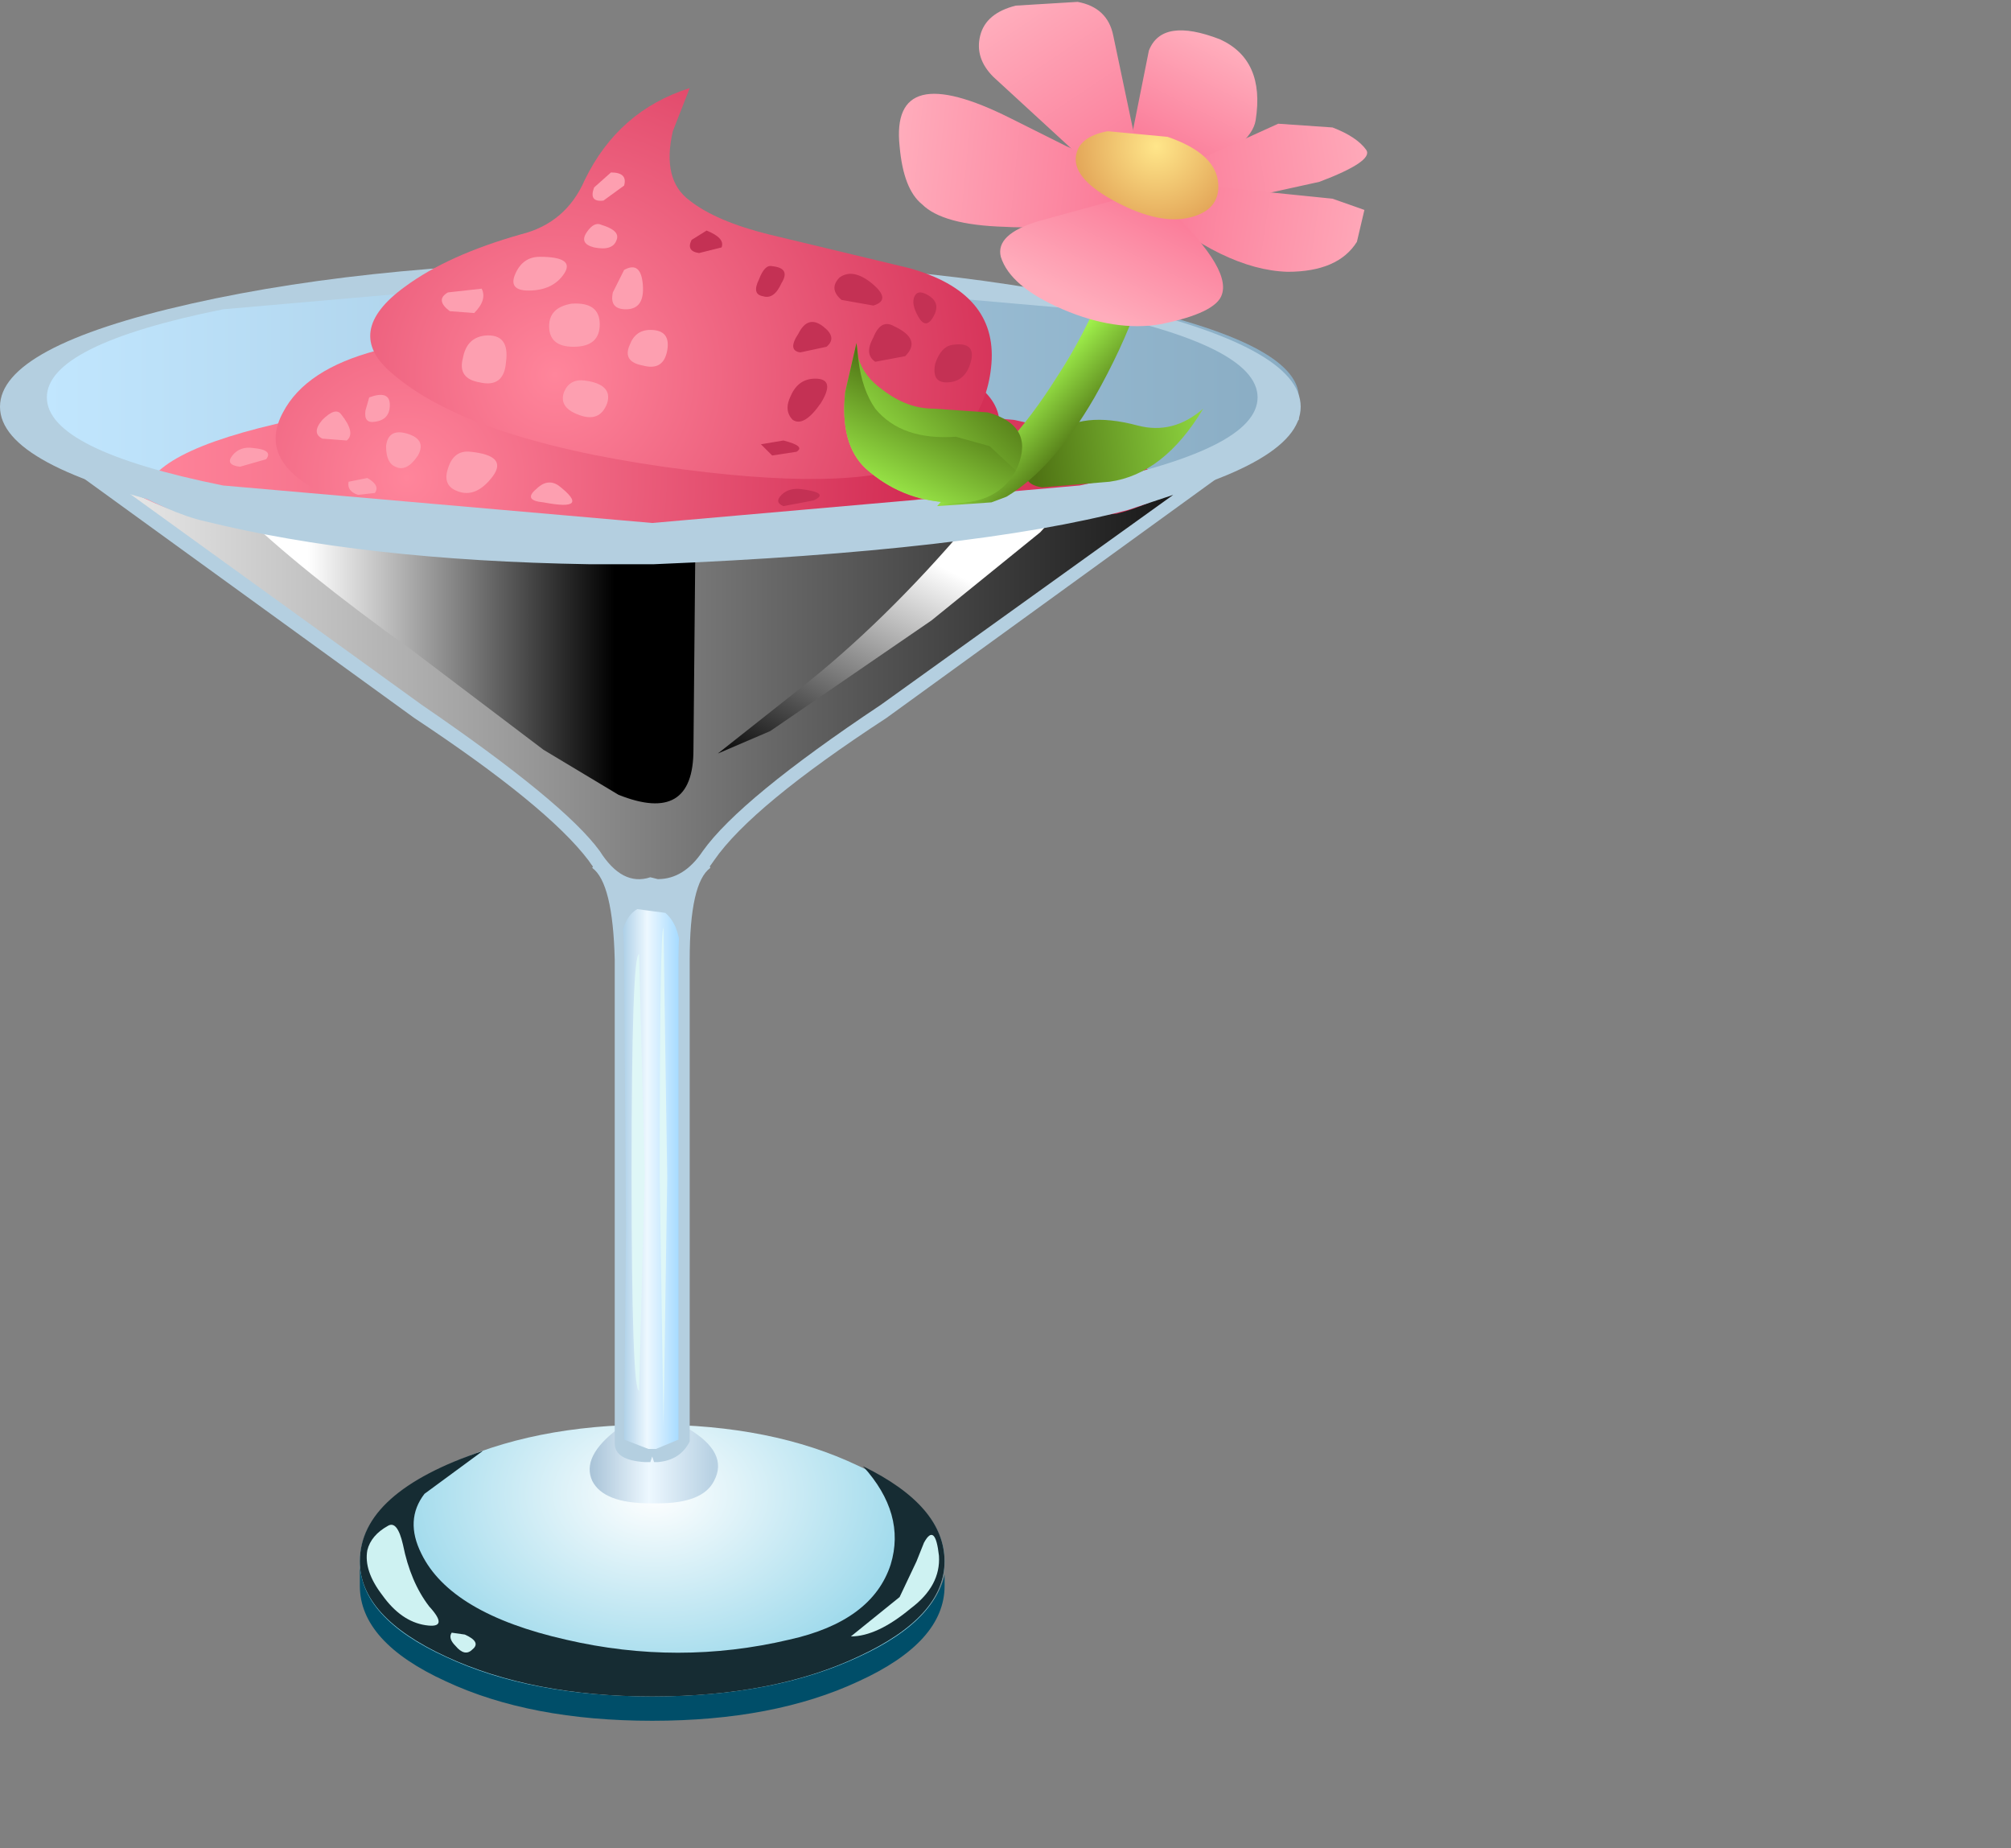 <?xml version="1.0" encoding="UTF-8" standalone="no"?>
<svg xmlns:xlink="http://www.w3.org/1999/xlink" height="49.3px" width="53.65px" xmlns="http://www.w3.org/2000/svg">
  <rect width="100%" height="100%" fill="#808080" stroke="none"/>
  <g transform="matrix(1.0, 0.0, 0.0, 1.0, 0.0, 0.0)">
    <use height="4.1" transform="matrix(1.0, 0.0, 0.0, 1.0, 9.6, 41.8)" width="15.6" xlink:href="#sprite0"/>
    <use height="7.25" transform="matrix(1.0, 0.0, 0.0, 1.0, 9.6, 38.0)" width="15.6" xlink:href="#sprite1"/>
    <use height="6.55" transform="matrix(1.0, 0.0, 0.0, 1.0, 9.6, 38.7)" width="15.6" xlink:href="#sprite2"/>
    <use height="2.0" transform="matrix(1.0, 0.0, 0.0, 1.0, 15.75, 38.1)" width="3.4" xlink:href="#sprite3"/>
    <use height="15.85" transform="matrix(1.0, 0.0, 0.0, 1.0, 15.9, 23.0)" width="3.0" xlink:href="#sprite4"/>
    <use height="16.15" transform="matrix(1.0, 0.0, 0.0, 1.0, 15.8, 22.85)" width="3.15" xlink:href="#shape5"/>
    <use height="2.7" transform="matrix(1.0, 0.0, 0.0, 1.0, 9.8, 40.65)" width="1.9" xlink:href="#sprite5"/>
    <use height="0.6" transform="matrix(1.0, 0.0, 0.0, 1.0, 12.0, 43.5)" width="0.7" xlink:href="#sprite6"/>
    <use height="2.7" transform="matrix(1.0, 0.0, 0.0, 1.0, 22.7, 40.95)" width="2.35" xlink:href="#sprite7"/>
    <use height="7.1" transform="matrix(1.0, 0.0, 0.0, 1.0, 1.05, 7.05)" width="33.6" xlink:href="#sprite8"/>
    <use height="9.3" transform="matrix(1.0, 0.0, 0.0, 1.0, 4.6, 14.35)" width="25.5" xlink:href="#shape10"/>
    <use height="2.45" transform="matrix(1.0, 0.0, 0.0, 1.0, 14.3, 19.0)" width="2.45" xlink:href="#sprite9"/>
    <use height="2.45" transform="matrix(1.0, 0.0, 0.0, 1.0, 14.3, 19.0)" width="2.45" xlink:href="#sprite10"/>
    <use height="0.4" transform="matrix(1.429, 0.0, 0.0, 1.25, 14.657, 19.438)" width="0.35" xlink:href="#shape13"/>
    <use height="1.25" transform="matrix(1.0, 0.0, 0.0, 1.0, 14.65, 20.1)" width="1.95" xlink:href="#sprite11"/>
    <use height="2.8" transform="matrix(1.0, 0.0, 0.0, 1.0, 15.45, 20.1)" width="2.85" xlink:href="#sprite12"/>
    <use height="2.8" transform="matrix(1.0, 0.0, 0.0, 1.0, 15.45, 20.1)" width="2.85" xlink:href="#sprite13"/>
    <use height="1.0" transform="matrix(1.0, 0.0, 0.0, 1.0, 15.8, 20.6)" width="0.65" xlink:href="#shape16"/>
    <use height="1.4" transform="matrix(1.0, 0.0, 0.0, 1.0, 16.0, 21.35)" width="2.1" xlink:href="#sprite14"/>
    <use height="2.2" transform="matrix(1.0, 0.0, 0.0, 1.0, 17.85, 19.4)" width="2.2" xlink:href="#sprite15"/>
    <use height="2.2" transform="matrix(1.0, 0.0, 0.0, 1.0, 17.85, 19.4)" width="2.2" xlink:href="#sprite16"/>
    <use height="0.4" transform="matrix(1.286, 0.0, 0.0, 1.25, 18.172, 19.788)" width="0.35" xlink:href="#shape13"/>
    <use height="1.05" transform="matrix(1.0, 0.0, 0.0, 1.0, 18.3, 20.45)" width="1.6" xlink:href="#sprite17"/>
    <use height="2.75" transform="matrix(1.0, 0.0, 0.0, 1.0, 12.8, 17.0)" width="2.75" xlink:href="#sprite18"/>
    <use height="2.75" transform="matrix(1.0, 0.0, 0.0, 1.0, 12.8, 17.0)" width="2.75" xlink:href="#sprite19"/>
    <use height="1.0" transform="matrix(1.0, 0.0, 0.0, 1.0, 13.1, 17.45)" width="0.65" xlink:href="#shape21"/>
    <use height="1.35" transform="matrix(1.0, 0.0, 0.0, 1.0, 13.25, 18.25)" width="2.1" xlink:href="#sprite20"/>
    <use height="2.75" transform="matrix(1.0, 0.0, 0.0, 1.0, 19.35, 16.5)" width="2.75" xlink:href="#sprite21"/>
    <use height="2.75" transform="matrix(1.0, 0.0, 0.0, 1.0, 19.35, 16.5)" width="2.75" xlink:href="#sprite22"/>
    <use height="1.0" transform="matrix(1.0, 0.0, 0.0, 1.0, 19.65, 17.0)" width="0.65" xlink:href="#shape24"/>
    <use height="1.35" transform="matrix(1.0, 0.0, 0.0, 1.0, 19.9, 17.75)" width="2.05" xlink:href="#sprite23"/>
    <use height="9.3" transform="matrix(1.0, 0.0, 0.0, 1.0, 4.6, 14.35)" width="25.5" xlink:href="#sprite24"/>
    <use height="7.7" transform="matrix(1.0, 0.0, 0.0, 1.0, 3.85, 8.55)" width="27.2" xlink:href="#shape26"/>
    <use height="12.55" transform="matrix(1.0, 0.0, 0.0, 1.0, 0.25, 11.1)" width="33.85" xlink:href="#sprite25"/>
    <use height="7.85" transform="matrix(1.0, 0.0, 0.0, 1.0, 6.35, 13.6)" width="12.2" xlink:href="#sprite26"/>
    <use height="6.5" transform="matrix(1.0, 0.0, 0.0, 1.0, 19.1, 13.65)" width="9.15" xlink:href="#sprite27"/>
    <use height="37.1" transform="matrix(1.0, 0.0, 0.0, 1.0, 0.0, 0.0)" width="36.45" xlink:href="#shape30"/>
    <use height="13.3" transform="matrix(1.0, 0.0, 0.0, 1.0, 17.6, 24.75)" width="0.2" xlink:href="#sprite28"/>
  </g>
  <defs>
    <g id="sprite0" transform="matrix(1.0, 0.0, 0.0, 1.0, 0.0, 0.0)">
      <use height="4.1" transform="matrix(1.0, 0.0, 0.0, 1.0, 0.0, 0.0)" width="15.6" xlink:href="#shape0"/>
    </g>
    <g id="shape0" transform="matrix(1.0, 0.0, 0.0, 1.0, 0.0, 0.0)">
      <path d="M13.05 2.5 Q15.3 1.55 15.6 0.2 L15.6 0.5 Q15.6 2.0 13.3 3.05 11.05 4.1 7.8 4.1 4.55 4.1 2.3 3.05 0.0 2.0 0.0 0.5 L0.0 0.0 Q0.2 1.45 2.45 2.45 4.7 3.45 7.8 3.45 10.8 3.45 13.05 2.5" fill="#004e69" fill-rule="evenodd" stroke="none"/>
    </g>
    <g id="sprite1" transform="matrix(1.0, 0.0, 0.0, 1.0, 0.0, 0.0)">
      <use height="7.25" transform="matrix(1.0, 0.0, 0.0, 1.0, 0.0, 0.0)" width="15.6" xlink:href="#shape1"/>
    </g>
    <g id="shape1" transform="matrix(1.0, 0.0, 0.0, 1.0, 0.0, 0.0)">
      <path d="M15.6 3.65 Q15.6 5.15 13.3 6.2 11.05 7.25 7.8 7.25 4.55 7.25 2.3 6.2 0.0 5.15 0.0 3.65 0.0 2.15 2.3 1.1 4.6 0.0 7.8 0.0 11.0 0.0 13.3 1.1 15.6 2.15 15.6 3.65" fill="url(#gradient0)" fill-rule="evenodd" stroke="none"/>
    </g>
    <radialGradient cx="0" cy="0" gradientTransform="matrix(0.0, 0.008, 0.011, 0.0, 7.85, 1.85)" gradientUnits="userSpaceOnUse" id="gradient0" r="819.2" spreadMethod="pad">
      <stop offset="0.0" stop-color="#ffffff"/>
      <stop offset="0.988" stop-color="#83cfe6"/>
    </radialGradient>
    <g id="sprite2" transform="matrix(1.0, 0.0, 0.0, 1.0, 0.0, 0.0)">
      <use height="8.0" transform="matrix(0.821, 0.0, 0.0, 0.819, 0.0, 0.0)" width="19.0" xlink:href="#shape2"/>
    </g>
    <g id="shape2" transform="matrix(1.0, 0.0, 0.0, 1.0, 0.0, 0.0)">
      <path d="M16.35 0.5 Q19.0 1.8 19.0 3.6 19.0 5.4 16.2 6.7 13.45 8.0 9.5 8.0 5.6 8.0 2.8 6.7 0.0 5.4 0.0 3.6 0.0 1.35 4.0 0.0 L2.1 1.4 Q1.45 2.25 2.0 3.35 2.95 5.3 6.7 6.15 10.35 7.0 13.95 6.15 16.65 5.55 17.25 3.7 17.75 2.05 16.35 0.5" fill="#162c33" fill-rule="evenodd" stroke="none"/>
    </g>
    <g id="sprite3" transform="matrix(1.0, 0.0, 0.0, 1.0, -0.05, 0.0)">
      <use height="2.0" transform="matrix(1.0, 0.0, 0.0, 1.0, 0.05, 0.0)" width="3.4" xlink:href="#shape3"/>
    </g>
    <g id="shape3" transform="matrix(1.0, 0.0, 0.0, 1.0, -0.05, 0.0)">
      <path d="M1.85 2.0 L1.65 2.0 Q0.4 2.0 0.1 1.4 -0.2 0.75 0.8 0.0 L1.75 0.3 2.65 0.0 Q3.75 0.65 3.35 1.4 3.05 2.0 1.85 2.0" fill="url(#gradient1)" fill-rule="evenodd" stroke="none"/>
    </g>
    <linearGradient gradientTransform="matrix(0.002, 0.0, 0.0, -0.002, 1.75, 1.0)" gradientUnits="userSpaceOnUse" id="gradient1" spreadMethod="pad" x1="-819.2" x2="819.2">
      <stop offset="0.0" stop-color="#abc5d9"/>
      <stop offset="0.459" stop-color="#edf8ff"/>
      <stop offset="0.976" stop-color="#b8d1e3"/>
    </linearGradient>
    <g id="sprite4" transform="matrix(1.0, 0.0, 0.0, 1.0, 0.0, 0.0)">
      <use height="15.85" transform="matrix(1.0, 0.0, 0.0, 1.0, 0.0, 0.0)" width="3.0" xlink:href="#shape4"/>
    </g>
    <g id="shape4" transform="matrix(1.0, 0.0, 0.0, 1.0, 0.0, 0.0)">
      <path d="M1.5 0.55 L3.0 0.0 Q2.4 0.45 2.35 2.6 L2.35 15.45 Q2.25 15.8 1.6 15.85 L1.35 15.85 0.65 15.45 0.65 2.6 Q0.6 0.45 0.0 0.0 L1.5 0.55" fill="url(#gradient2)" fill-rule="evenodd" stroke="none"/>
    </g>
    <linearGradient gradientTransform="matrix(0.002, 0.0, 0.0, -0.002, 1.5, 7.9)" gradientUnits="userSpaceOnUse" id="gradient2" spreadMethod="pad" x1="-819.2" x2="819.2">
      <stop offset="0.0" stop-color="#5a9bc9"/>
      <stop offset="0.459" stop-color="#edf8ff"/>
      <stop offset="0.976" stop-color="#61beff"/>
    </linearGradient>
    <g id="shape5" transform="matrix(1.0, 0.0, 0.0, 1.0, -15.8, -22.85)">
      <path d="M18.95 23.15 Q18.4 23.55 18.4 25.6 L18.4 38.45 Q18.15 38.95 17.55 39.0 L17.45 39.0 17.4 38.85 17.35 39.0 17.2 39.0 Q16.4 38.95 16.4 38.5 L16.4 25.6 Q16.35 23.55 15.8 23.15 L15.95 22.85 17.4 23.4 18.85 22.85 18.95 23.15 M17.4 23.75 L16.3 23.35 Q16.65 24.15 16.65 25.55 L16.7 32.7 16.65 38.4 17.3 38.65 17.5 38.65 18.1 38.4 18.1 25.55 Q18.1 24.15 18.45 23.35 L17.4 23.75" fill="#b4cfe0" fill-rule="evenodd" stroke="none"/>
      <path d="M16.4 24.35 L16.2 23.5 17.4 23.6 18.55 23.45 18.35 24.3 Q18.25 24.7 18.3 26.35 L18.15 25.3 Q18.1 24.65 17.75 24.35 L17.0 24.25 Q16.65 24.45 16.55 25.1 L16.55 25.3 16.4 24.35" fill="#b4cfe0" fill-rule="evenodd" stroke="none"/>
    </g>
    <g id="sprite5" transform="matrix(1.0, 0.0, 0.0, 1.0, 0.0, 0.0)">
      <use height="2.7" transform="matrix(1.0, 0.0, 0.0, 1.0, 0.0, 0.0)" width="1.9" xlink:href="#shape6"/>
    </g>
    <g id="shape6" transform="matrix(1.0, 0.0, 0.0, 1.0, 0.0, 0.0)">
      <path d="M0.55 0.05 Q0.8 -0.1 0.95 0.55 1.15 1.55 1.65 2.2 2.2 2.8 1.55 2.7 0.9 2.6 0.4 1.9 -0.1 1.25 0.0 0.7 0.1 0.3 0.55 0.05" fill="#cef2f2" fill-rule="evenodd" stroke="none"/>
    </g>
    <g id="sprite6" transform="matrix(1.0, 0.0, 0.0, 1.0, 0.0, 0.0)">
      <use height="0.6" transform="matrix(1.0, 0.0, 0.0, 1.0, 0.0, 0.0)" width="0.7" xlink:href="#shape7"/>
    </g>
    <g id="shape7" transform="matrix(1.0, 0.0, 0.0, 1.0, 0.0, 0.0)">
      <path d="M0.4 0.1 Q0.85 0.3 0.6 0.5 0.4 0.7 0.15 0.4 -0.05 0.2 0.05 0.05 L0.4 0.1" fill="#cef2f2" fill-rule="evenodd" stroke="none"/>
    </g>
    <g id="sprite7" transform="matrix(1.0, 0.0, 0.0, 1.0, -0.05, 0.1)">
      <use height="2.7" transform="matrix(1.0, 0.0, 0.0, 1.0, 0.05, -0.1)" width="2.35" xlink:href="#shape8"/>
    </g>
    <g id="shape8" transform="matrix(1.0, 0.0, 0.0, 1.0, -0.05, 0.1)">
      <path d="M1.35 1.55 L1.8 0.6 2.0 0.1 Q2.3 -0.45 2.4 0.45 2.45 1.25 1.65 1.85 0.75 2.6 0.05 2.6 L1.35 1.55" fill="#cef2f2" fill-rule="evenodd" stroke="none"/>
    </g>
    <g id="sprite8" transform="matrix(1.0, 0.0, 0.0, 1.0, 0.0, 0.0)">
      <use height="7.1" transform="matrix(1.0, 0.0, 0.0, 1.0, 0.0, 0.0)" width="33.6" xlink:href="#shape9"/>
    </g>
    <g id="shape9" transform="matrix(1.0, 0.0, 0.0, 1.0, 0.0, 0.0)">
      <path d="M33.6 3.55 Q33.6 5.0 28.7 6.05 L16.8 7.1 4.95 6.05 Q0.0 5.0 0.0 3.55 0.0 2.1 4.95 1.05 9.85 0.0 16.8 0.0 23.75 0.0 28.7 1.05 33.6 2.1 33.6 3.55" fill="url(#gradient3)" fill-rule="evenodd" stroke="none"/>
    </g>
    <linearGradient gradientTransform="matrix(0.021, 0.0, 0.0, -0.021, 16.8, 3.55)" gradientUnits="userSpaceOnUse" id="gradient3" spreadMethod="pad" x1="-819.2" x2="819.2">
      <stop offset="0.0" stop-color="#c2e7ff"/>
      <stop offset="1.0" stop-color="#88abc2"/>
    </linearGradient>
    <g id="shape10" transform="matrix(1.0, 0.0, 0.0, 1.0, 0.0, 0.0)">
      <path d="M0.0 0.0 L25.5 0.0 17.2 5.85 16.15 6.7 Q15.0 7.6 14.75 7.95 L14.2 8.8 Q13.85 9.25 13.1 9.3 L11.85 9.0 11.05 8.15 Q9.85 6.95 7.55 5.25 L0.0 0.0" fill="url(#gradient4)" fill-rule="evenodd" stroke="none"/>
    </g>
    <linearGradient gradientTransform="matrix(0.0, -0.007, -0.007, 0.0, 12.75, 5.4)" gradientUnits="userSpaceOnUse" id="gradient4" spreadMethod="pad" x1="-819.2" x2="819.2">
      <stop offset="0.0" stop-color="#ff859b"/>
      <stop offset="1.0" stop-color="#d42f56"/>
    </linearGradient>
    <g id="sprite9" transform="matrix(1.0, 0.0, 0.0, 1.0, 0.0, 0.0)">
      <use height="3.6" transform="matrix(0.69, 0.0, 0.0, 0.681, 0.0, 0.0)" width="3.55" xlink:href="#shape11"/>
    </g>
    <g id="shape11" transform="matrix(1.0, 0.0, 0.0, 1.0, 0.0, 0.0)">
      <path d="M3.55 1.8 Q3.55 2.55 3.05 3.1 2.5 3.6 1.8 3.6 1.05 3.6 0.55 3.1 0.0 2.55 0.0 1.8 0.0 1.05 0.55 0.55 1.05 0.0 1.8 0.0 2.5 0.0 3.05 0.55 3.55 1.05 3.55 1.8" fill="#ffffff" fill-rule="evenodd" stroke="none"/>
    </g>
    <g id="sprite10" transform="matrix(1.0, 0.0, 0.0, 1.0, 0.0, 0.0)">
      <use height="2.65" transform="matrix(0.924, 0.0, 0.0, 0.924, 0.0, 0.0)" width="2.65" xlink:href="#shape12"/>
    </g>
    <g id="shape12" transform="matrix(1.0, 0.0, 0.0, 1.0, 0.0, 0.0)">
      <path d="M2.65 1.35 Q2.65 1.9 2.25 2.25 1.9 2.65 1.35 2.65 0.8 2.65 0.4 2.25 0.0 1.9 0.0 1.35 0.0 0.8 0.4 0.4 0.8 0.0 1.35 0.0 1.9 0.0 2.25 0.4 2.65 0.8 2.65 1.35" fill="url(#gradient5)" fill-rule="evenodd" stroke="none"/>
    </g>
    <radialGradient cx="0" cy="0" gradientTransform="matrix(0.001, 0.002, 0.002, -0.001, 0.7, 0.7)" gradientUnits="userSpaceOnUse" id="gradient5" r="819.2" spreadMethod="pad">
      <stop offset="0.0" stop-color="#edf5ff"/>
      <stop offset="0.082" stop-color="#d9e5f3"/>
      <stop offset="0.722" stop-color="#3e6899"/>
      <stop offset="1.0" stop-color="#003675"/>
    </radialGradient>
    <g id="shape13" transform="matrix(1.0, 0.0, 0.0, 1.0, -25.1, -27.15)">
      <path d="M25.3 27.15 Q25.65 27.1 25.15 27.55 L25.15 27.3 25.3 27.15" fill="#ffffff" fill-rule="evenodd" stroke="none"/>
    </g>
    <g id="sprite11" transform="matrix(1.0, 0.0, 0.0, 1.0, 0.0, 0.0)">
      <use height="1.25" transform="matrix(1.0, 0.0, 0.0, 1.0, 0.0, 0.0)" width="1.95" xlink:href="#shape14"/>
    </g>
    <g id="shape14" transform="matrix(1.0, 0.0, 0.0, 1.0, 0.0, 0.0)">
      <path d="M0.0 0.9 L1.2 1.0 Q1.9 0.75 1.95 0.0 2.1 0.8 1.25 1.15 0.6 1.4 0.0 0.9" fill="#ffffff" fill-rule="evenodd" stroke="none"/>
    </g>
    <g id="sprite12" transform="matrix(1.0, 0.0, 0.0, 1.0, 0.0, 0.0)">
      <use height="3.6" transform="matrix(0.803, 0.0, 0.0, 0.778, 0.0, 0.0)" width="3.55" xlink:href="#shape11"/>
    </g>
    <g id="sprite13" transform="matrix(1.0, 0.0, 0.0, 1.0, 0.0, 0.0)">
      <use height="2.8" transform="matrix(1.0, 0.0, 0.0, 1.0, 0.0, 0.0)" width="2.85" xlink:href="#shape15"/>
    </g>
    <g id="shape15" transform="matrix(1.0, 0.0, 0.0, 1.0, 0.0, 0.0)">
      <path d="M2.85 1.4 Q2.85 1.95 2.45 2.4 2.0 2.8 1.45 2.8 0.85 2.8 0.45 2.4 0.0 1.95 0.0 1.4 0.0 0.8 0.45 0.4 0.85 0.0 1.45 0.0 L2.45 0.4 Q2.85 0.8 2.85 1.4" fill="url(#gradient6)" fill-rule="evenodd" stroke="none"/>
    </g>
    <radialGradient cx="0" cy="0" gradientTransform="matrix(0.001, 0.002, 0.002, -0.001, 0.75, 0.75)" gradientUnits="userSpaceOnUse" id="gradient6" r="819.2" spreadMethod="pad">
      <stop offset="0.0" stop-color="#edf5ff"/>
      <stop offset="0.082" stop-color="#d9e5f3"/>
      <stop offset="0.722" stop-color="#3e6899"/>
      <stop offset="1.0" stop-color="#003675"/>
    </radialGradient>
    <g id="shape16" transform="matrix(1.0, 0.0, 0.0, 1.0, -15.8, -20.6)">
      <path d="M16.25 20.6 Q16.6 20.6 16.35 20.95 L15.95 21.2 15.95 20.85 16.25 20.6" fill="#ffffff" fill-rule="evenodd" stroke="none"/>
      <path d="M15.9 21.35 L15.85 21.6 15.8 21.45 15.9 21.35" fill="#ffffff" fill-rule="evenodd" stroke="none"/>
    </g>
    <g id="sprite14" transform="matrix(1.0, 0.0, 0.0, 1.0, -0.1, 0.0)">
      <use height="1.4" transform="matrix(1.0, 0.0, 0.0, 1.0, 0.1, 0.0)" width="2.1" xlink:href="#shape17"/>
    </g>
    <g id="shape17" transform="matrix(1.0, 0.0, 0.0, 1.0, -0.1, 0.0)">
      <path d="M0.1 1.1 L1.35 1.15 Q2.15 0.85 2.2 0.0 2.35 0.9 1.4 1.3 0.75 1.6 0.1 1.1" fill="#ffffff" fill-rule="evenodd" stroke="none"/>
    </g>
    <g id="sprite15" transform="matrix(1.0, 0.0, 0.0, 1.0, 0.0, 0.0)">
      <use height="3.6" transform="matrix(0.62, 0.0, 0.0, 0.611, 0.0, 0.0)" width="3.55" xlink:href="#shape11"/>
    </g>
    <g id="sprite16" transform="matrix(1.0, 0.0, 0.0, 1.0, 0.0, 0.0)">
      <use height="3.45" transform="matrix(0.638, 0.0, 0.0, 0.638, 0.0, 0.0)" width="3.45" xlink:href="#shape18"/>
    </g>
    <g id="shape18" transform="matrix(1.0, 0.0, 0.0, 1.0, 0.0, 0.0)">
      <path d="M3.45 1.7 Q3.45 2.4 2.95 2.95 2.45 3.45 1.75 3.45 1.05 3.45 0.5 2.95 0.0 2.4 0.0 1.7 0.0 1.0 0.5 0.5 1.05 0.0 1.75 0.0 2.45 0.0 2.95 0.5 3.45 1.05 3.45 1.7" fill="url(#gradient7)" fill-rule="evenodd" stroke="none"/>
    </g>
    <radialGradient cx="0" cy="0" gradientTransform="matrix(0.002, 0.002, 0.002, -0.002, 0.95, 0.95)" gradientUnits="userSpaceOnUse" id="gradient7" r="819.2" spreadMethod="pad">
      <stop offset="0.0" stop-color="#edf5ff"/>
      <stop offset="0.082" stop-color="#d9e5f3"/>
      <stop offset="0.722" stop-color="#3e6899"/>
      <stop offset="1.0" stop-color="#003675"/>
    </radialGradient>
    <g id="sprite17" transform="matrix(1.0, 0.0, 0.0, 1.0, -0.1, 0.0)">
      <use height="1.05" transform="matrix(1.0, 0.0, 0.0, 1.0, 0.1, 0.0)" width="1.6" xlink:href="#shape19"/>
    </g>
    <g id="shape19" transform="matrix(1.0, 0.0, 0.0, 1.0, -0.1, 0.0)">
      <path d="M0.1 0.85 Q0.45 1.05 1.05 0.85 1.65 0.65 1.7 0.0 1.85 0.65 1.1 1.0 L0.1 0.85" fill="#ffffff" fill-rule="evenodd" stroke="none"/>
    </g>
    <g id="sprite18" transform="matrix(1.0, 0.0, 0.0, 1.0, 0.0, 0.0)">
      <use height="3.6" transform="matrix(0.775, 0.0, 0.0, 0.764, 0.0, 0.0)" width="3.55" xlink:href="#shape11"/>
    </g>
    <g id="sprite19" transform="matrix(1.0, 0.0, 0.0, 1.0, 0.0, 0.0)">
      <use height="2.75" transform="matrix(1.0, 0.0, 0.0, 1.0, 0.0, 0.0)" width="2.75" xlink:href="#shape20"/>
    </g>
    <g id="shape20" transform="matrix(1.0, 0.0, 0.0, 1.0, 0.0, 0.0)">
      <path d="M2.75 1.35 Q2.75 1.9 2.35 2.35 1.9 2.75 1.35 2.75 0.8 2.75 0.4 2.35 0.0 1.9 0.0 1.35 0.0 0.8 0.4 0.4 0.8 0.0 1.35 0.0 L2.35 0.4 Q2.75 0.8 2.75 1.35" fill="url(#gradient8)" fill-rule="evenodd" stroke="none"/>
    </g>
    <radialGradient cx="0" cy="0" gradientTransform="matrix(0.001, 0.002, 0.002, -0.001, 0.7, 0.75)" gradientUnits="userSpaceOnUse" id="gradient8" r="819.2" spreadMethod="pad">
      <stop offset="0.0" stop-color="#edf5ff"/>
      <stop offset="0.082" stop-color="#d9e5f3"/>
      <stop offset="0.722" stop-color="#3e6899"/>
      <stop offset="1.0" stop-color="#003675"/>
    </radialGradient>
    <g id="shape21" transform="matrix(1.0, 0.0, 0.0, 1.0, -13.1, -17.45)">
      <path d="M13.55 17.45 Q13.9 17.45 13.65 17.8 13.4 18.2 13.25 18.05 L13.25 17.75 13.55 17.45" fill="#ffffff" fill-rule="evenodd" stroke="none"/>
      <path d="M13.2 18.25 L13.15 18.45 13.1 18.35 13.2 18.25" fill="#ffffff" fill-rule="evenodd" stroke="none"/>
    </g>
    <g id="sprite20" transform="matrix(1.0, 0.0, 0.0, 1.0, -0.05, 0.0)">
      <use height="1.35" transform="matrix(1.0, 0.0, 0.0, 1.0, 0.05, 0.0)" width="2.1" xlink:href="#shape22"/>
    </g>
    <g id="shape22" transform="matrix(1.0, 0.0, 0.0, 1.0, -0.05, 0.0)">
      <path d="M1.4 1.25 Q0.65 1.55 0.05 1.0 L1.35 1.1 Q2.1 0.8 2.15 0.0 2.3 0.85 1.4 1.25" fill="#ffffff" fill-rule="evenodd" stroke="none"/>
    </g>
    <g id="sprite21" transform="matrix(1.0, 0.0, 0.0, 1.0, 0.0, 0.0)">
      <use height="3.6" transform="matrix(0.775, 0.0, 0.0, 0.764, 0.0, 0.0)" width="3.55" xlink:href="#shape11"/>
    </g>
    <g id="sprite22" transform="matrix(1.0, 0.0, 0.0, 1.0, 0.0, 0.0)">
      <use height="3.35" transform="matrix(0.821, 0.0, 0.0, 0.821, 0.0, 0.0)" width="3.35" xlink:href="#shape23"/>
    </g>
    <g id="shape23" transform="matrix(1.0, 0.0, 0.0, 1.0, 0.0, 0.0)">
      <path d="M3.35 1.65 Q3.35 2.35 2.85 2.85 2.4 3.35 1.7 3.35 1.0 3.35 0.5 2.85 0.0 2.35 0.0 1.65 0.0 0.95 0.5 0.5 1.0 0.0 1.7 0.0 2.4 0.0 2.85 0.5 3.35 1.0 3.35 1.65" fill="url(#gradient9)" fill-rule="evenodd" stroke="none"/>
    </g>
    <radialGradient cx="0" cy="0" gradientTransform="matrix(0.002, 0.002, 0.002, -0.002, 0.9, 0.9)" gradientUnits="userSpaceOnUse" id="gradient9" r="819.2" spreadMethod="pad">
      <stop offset="0.0" stop-color="#edf5ff"/>
      <stop offset="0.082" stop-color="#d9e5f3"/>
      <stop offset="0.722" stop-color="#3e6899"/>
      <stop offset="1.0" stop-color="#003675"/>
    </radialGradient>
    <g id="shape24" transform="matrix(1.0, 0.0, 0.0, 1.0, -19.65, -17.0)">
      <path d="M20.1 17.0 Q20.45 17.0 20.2 17.35 L19.8 17.6 19.8 17.25 20.1 17.0" fill="#ffffff" fill-rule="evenodd" stroke="none"/>
      <path d="M19.75 17.75 L19.7 18.0 19.65 17.85 19.75 17.75" fill="#ffffff" fill-rule="evenodd" stroke="none"/>
    </g>
    <g id="sprite23" transform="matrix(1.0, 0.0, 0.0, 1.0, -0.1, 0.0)">
      <use height="1.35" transform="matrix(1.0, 0.0, 0.0, 1.0, 0.1, 0.0)" width="2.05" xlink:href="#shape25"/>
    </g>
    <g id="shape25" transform="matrix(1.0, 0.0, 0.0, 1.0, -0.1, 0.0)">
      <path d="M0.1 1.05 L1.3 1.1 Q2.05 0.85 2.15 0.0 2.3 0.85 1.35 1.25 0.7 1.55 0.1 1.05" fill="#ffffff" fill-rule="evenodd" stroke="none"/>
    </g>
    <g id="sprite24" transform="matrix(1.0, 0.0, 0.0, 1.0, 0.0, 0.0)">
      <use height="9.3" transform="matrix(1.0, 0.0, 0.0, 1.0, 0.0, 0.0)" width="25.5" xlink:href="#shape10"/>
    </g>
    <g id="shape26" transform="matrix(1.0, 0.0, 0.0, 1.0, -3.85, -8.55)">
      <path d="M31.05 13.3 Q31.05 14.55 27.05 15.4 L17.45 16.25 7.85 15.4 Q3.85 14.55 3.85 13.3 3.85 12.05 7.85 11.2 L17.45 10.35 27.05 11.2 Q31.05 12.05 31.05 13.3" fill="url(#gradient10)" fill-rule="evenodd" stroke="none"/>
      <path d="M10.05 9.35 Q13.35 8.4 17.8 8.6 L24.3 9.5 Q26.85 10.2 26.65 11.5 26.45 12.85 23.1 13.75 L14.8 14.3 Q10.1 14.0 8.4 13.05 6.9 12.2 7.55 11.0 8.15 9.85 10.05 9.35" fill="url(#gradient11)" fill-rule="evenodd" stroke="none"/>
    </g>
    <linearGradient gradientTransform="matrix(0.016, 0.0, 0.0, -0.016, 16.6, 13.3)" gradientUnits="userSpaceOnUse" id="gradient10" spreadMethod="pad" x1="-819.2" x2="819.2">
      <stop offset="0.0" stop-color="#ff859b"/>
      <stop offset="1.0" stop-color="#d42f56"/>
    </linearGradient>
    <radialGradient cx="0" cy="0" gradientTransform="matrix(0.016, 6.0E-4, 6.0E-4, -0.016, 10.85, 12.75)" gradientUnits="userSpaceOnUse" id="gradient11" r="819.2" spreadMethod="pad">
      <stop offset="0.0" stop-color="#ff859b"/>
      <stop offset="1.0" stop-color="#d42f56"/>
    </radialGradient>
    <g id="sprite25" transform="matrix(1.0, 0.0, 0.0, 1.0, 0.0, 0.0)">
      <use height="12.55" transform="matrix(1.0, 0.0, 0.0, 1.0, 0.0, 0.0)" width="33.85" xlink:href="#shape27"/>
    </g>
    <g id="shape27" transform="matrix(1.0, 0.0, 0.0, 1.0, 0.0, 0.0)">
      <path d="M33.85 0.3 L23.35 7.85 Q19.55 10.35 18.65 11.75 17.95 12.7 17.1 12.5 L16.5 12.45 Q16.0 12.3 15.6 11.75 14.55 10.25 10.9 7.85 8.1 6.0 0.0 0.0 L1.75 1.15 Q3.75 2.4 4.7 2.6 L17.1 3.9 29.55 2.6 Q31.0 2.25 33.85 0.3" fill="url(#gradient12)" fill-rule="evenodd" stroke="none"/>
    </g>
    <linearGradient gradientTransform="matrix(0.021, 0.0, 0.0, -0.021, 17.1, 6.25)" gradientUnits="userSpaceOnUse" id="gradient12" spreadMethod="pad" x1="-819.2" x2="819.2">
      <stop offset="0.0" stop-color="#ffffff"/>
      <stop offset="1.0" stop-color="#000000"/>
    </linearGradient>
    <g id="sprite26" transform="matrix(1.0, 0.0, 0.0, 1.0, 0.0, 0.0)">
      <use height="7.85" transform="matrix(1.0, 0.0, 0.0, 1.0, 0.0, 0.0)" width="12.2" xlink:href="#shape28"/>
    </g>
    <g id="shape28" transform="matrix(1.0, 0.0, 0.0, 1.0, 0.0, 0.0)">
      <path d="M0.0 0.0 L12.2 1.05 12.15 6.4 Q12.15 8.4 10.15 7.6 L8.15 6.4 4.65 3.75 Q1.65 1.6 0.0 0.0" fill="url(#gradient13)" fill-rule="evenodd" stroke="none"/>
    </g>
    <linearGradient gradientTransform="matrix(0.005, 0.0, 0.0, -0.005, 5.95, 3.9)" gradientUnits="userSpaceOnUse" id="gradient13" spreadMethod="pad" x1="-819.2" x2="819.2">
      <stop offset="0.0" stop-color="#ffffff"/>
      <stop offset="1.0" stop-color="#000000"/>
    </linearGradient>
    <g id="sprite27" transform="matrix(1.0, 0.0, 0.0, 1.0, 0.0, 0.0)">
      <use height="6.5" transform="matrix(1.0, 0.0, 0.0, 1.0, 0.0, 0.0)" width="9.15" xlink:href="#shape29"/>
    </g>
    <g id="shape29" transform="matrix(1.0, 0.0, 0.0, 1.0, 0.0, 0.0)">
      <path d="M6.75 0.3 L9.15 0.0 8.65 0.55 5.75 2.9 1.45 5.85 0.05 6.45 2.2 4.75 Q4.5 2.95 6.75 0.3" fill="url(#gradient14)" fill-rule="evenodd" stroke="none"/>
    </g>
    <linearGradient gradientTransform="matrix(-0.002, 0.004, 0.004, 0.002, 3.8, 4.45)" gradientUnits="userSpaceOnUse" id="gradient14" spreadMethod="pad" x1="-819.2" x2="819.2">
      <stop offset="0.0" stop-color="#ffffff"/>
      <stop offset="1.0" stop-color="#000000"/>
    </linearGradient>
    <g id="shape30" transform="matrix(1.0, 0.0, 0.0, 1.0, 0.0, 0.0)">
      <path d="M23.65 19.15 Q20.05 21.5 19.05 22.95 18.45 23.85 17.55 23.85 L17.35 23.8 17.2 23.85 Q16.3 23.85 15.7 22.95 14.6 21.5 11.05 19.15 L0.15 11.25 0.1 11.2 0.1 10.9 0.25 10.9 1.0 11.25 Q4.4 13.25 5.5 13.5 10.25 14.6 15.7 14.6 L17.45 14.65 Q25.9 14.3 30.0 13.2 31.7 12.75 34.1 11.1 L34.45 10.9 34.65 10.9 34.65 11.2 34.55 11.25 23.65 19.15 M31.3 13.2 L30.1 13.6 Q25.95 14.7 17.45 15.05 L15.7 15.05 Q9.7 14.95 5.45 13.9 4.55 13.7 2.95 12.8 L11.25 18.8 Q15.05 21.4 16.0 22.7 16.6 23.65 17.35 23.4 L17.55 23.45 Q18.25 23.45 18.75 22.7 19.75 21.3 23.5 18.8 L31.3 13.2" fill="#b4cfe0" fill-rule="evenodd" stroke="none"/>
      <path d="M33.55 10.6 Q33.55 9.2 28.8 8.25 L17.4 7.25 5.95 8.25 Q1.25 9.2 1.25 10.6 1.25 12.0 5.95 12.95 L17.4 13.95 28.8 12.95 Q33.55 12.0 33.55 10.6 M29.65 8.1 Q34.7 9.25 34.7 10.85 34.7 12.45 29.65 13.6 24.55 14.75 17.35 14.75 10.2 14.75 5.1 13.6 0.0 12.45 0.0 10.85 0.0 9.25 5.1 8.1 10.2 6.95 17.35 6.95 24.55 6.95 29.65 8.1" fill="#b4cfe0" fill-rule="evenodd" stroke="none"/>
      <path d="M26.45 9.7 Q26.3 11.55 24.5 12.35 22.65 13.15 17.7 12.45 12.45 11.7 10.45 9.95 9.15 8.85 10.8 7.65 11.95 6.8 13.9 6.25 15.1 5.95 15.6 4.8 16.5 2.95 18.4 2.35 L17.95 3.5 Q17.65 4.8 18.4 5.35 19.1 5.9 20.5 6.25 L24.25 7.15 Q26.6 7.8 26.45 9.7" fill="url(#gradient15)" fill-rule="evenodd" stroke="none"/>
      <path d="M14.4 6.85 Q15.35 6.85 15.05 7.3 14.75 7.75 14.1 7.75 13.55 7.75 13.75 7.3 13.95 6.85 14.4 6.85" fill="#fd9fb0" fill-rule="evenodd" stroke="none"/>
      <path d="M15.25 8.1 Q16.0 8.05 16.0 8.65 16.0 9.25 15.3 9.25 14.65 9.25 14.65 8.7 14.65 8.2 15.25 8.1" fill="#fd9fb0" fill-rule="evenodd" stroke="none"/>
      <path d="M12.95 8.95 Q13.6 8.9 13.5 9.65 13.45 10.35 12.8 10.2 12.2 10.1 12.35 9.55 12.45 9.0 12.95 8.95" fill="#fd9fb0" fill-rule="evenodd" stroke="none"/>
      <path d="M11.95 7.8 L12.85 7.7 Q13.0 8.0 12.65 8.35 L12.0 8.3 Q11.6 8.0 11.95 7.8" fill="#fd9fb0" fill-rule="evenodd" stroke="none"/>
      <path d="M15.6 10.15 Q16.35 10.25 16.2 10.75 16.0 11.3 15.4 11.05 14.9 10.85 15.05 10.45 15.2 10.1 15.6 10.15" fill="#fd9fb0" fill-rule="evenodd" stroke="none"/>
      <path d="M17.35 8.8 Q17.9 8.8 17.8 9.35 17.7 9.9 17.15 9.75 16.6 9.65 16.8 9.2 16.95 8.8 17.35 8.8" fill="#fd9fb0" fill-rule="evenodd" stroke="none"/>
      <path d="M16.65 7.2 Q17.1 6.95 17.15 7.6 17.2 8.25 16.7 8.25 16.25 8.25 16.35 7.8 L16.65 7.2" fill="#fd9fb0" fill-rule="evenodd" stroke="none"/>
      <path d="M16.3 4.6 Q16.75 4.6 16.65 4.95 L16.1 5.35 Q15.7 5.4 15.85 5.0 L16.3 4.6" fill="#fd9fb0" fill-rule="evenodd" stroke="none"/>
      <path d="M16.05 6.0 Q16.55 6.15 16.45 6.4 16.35 6.7 15.85 6.6 15.45 6.5 15.65 6.2 15.85 5.9 16.05 6.0" fill="#fd9fb0" fill-rule="evenodd" stroke="none"/>
      <path d="M10.8 11.55 Q11.4 11.7 11.15 12.15 10.85 12.6 10.55 12.45 10.3 12.35 10.3 11.9 10.35 11.45 10.8 11.55" fill="#fd9fb0" fill-rule="evenodd" stroke="none"/>
      <path d="M12.55 12.05 Q13.55 12.15 13.15 12.7 12.7 13.3 12.2 13.1 11.8 12.95 11.95 12.5 12.1 12.0 12.55 12.05" fill="#fd9fb0" fill-rule="evenodd" stroke="none"/>
      <path d="M9.1 11.05 Q9.5 11.55 9.25 11.75 L8.6 11.7 Q8.3 11.55 8.6 11.2 8.95 10.85 9.1 11.05" fill="#fd9fb0" fill-rule="evenodd" stroke="none"/>
      <path d="M9.8 12.75 Q10.15 12.95 10.0 13.15 L9.55 13.2 Q9.25 13.1 9.3 12.85 L9.8 12.75" fill="#fd9fb0" fill-rule="evenodd" stroke="none"/>
      <path d="M14.9 12.95 Q15.8 13.65 14.5 13.4 13.95 13.35 14.3 13.05 14.6 12.75 14.9 12.95" fill="#fd9fb0" fill-rule="evenodd" stroke="none"/>
      <path d="M9.85 10.6 Q10.4 10.4 10.4 10.8 10.4 11.2 10.0 11.25 9.7 11.3 9.75 10.95 L9.85 10.6" fill="#fd9fb0" fill-rule="evenodd" stroke="none"/>
      <path d="M6.75 11.95 Q7.3 12.0 7.1 12.25 L6.4 12.45 Q6.0 12.4 6.2 12.15 6.4 11.9 6.75 11.95" fill="#fd9fb0" fill-rule="evenodd" stroke="none"/>
      <path d="M23.25 7.55 Q23.8 8.0 23.3 8.15 L22.45 8.0 Q22.1 7.7 22.4 7.4 22.75 7.15 23.25 7.55" fill="#c43154" fill-rule="evenodd" stroke="none"/>
      <path d="M24.8 7.9 Q25.1 8.1 24.9 8.45 24.7 8.8 24.5 8.45 24.3 8.1 24.4 7.9 24.5 7.7 24.8 7.9" fill="#c43154" fill-rule="evenodd" stroke="none"/>
      <path d="M23.85 8.7 Q24.6 9.05 24.15 9.5 L23.35 9.65 Q23.05 9.45 23.3 9.0 23.5 8.5 23.85 8.7" fill="#c43154" fill-rule="evenodd" stroke="none"/>
      <path d="M25.4 9.2 Q26.05 9.1 25.9 9.65 25.75 10.2 25.25 10.2 24.85 10.2 24.95 9.7 25.1 9.25 25.4 9.2" fill="#c43154" fill-rule="evenodd" stroke="none"/>
      <path d="M21.95 8.7 Q22.35 9.0 22.05 9.25 L21.35 9.4 Q21.0 9.35 21.3 8.9 21.55 8.4 21.95 8.7" fill="#c43154" fill-rule="evenodd" stroke="none"/>
      <path d="M21.75 10.1 Q22.3 10.1 21.9 10.75 21.45 11.4 21.15 11.2 20.9 10.95 21.1 10.55 21.3 10.1 21.75 10.1" fill="#c43154" fill-rule="evenodd" stroke="none"/>
      <path d="M20.9 11.75 Q21.5 11.9 21.25 12.05 L20.6 12.15 20.3 11.85 20.9 11.75" fill="#c43154" fill-rule="evenodd" stroke="none"/>
      <path d="M21.4 13.05 Q22.15 13.15 21.7 13.35 L20.9 13.5 Q20.65 13.4 20.85 13.2 21.05 13.0 21.4 13.05" fill="#c43154" fill-rule="evenodd" stroke="none"/>
      <path d="M20.6 7.1 Q21.1 7.15 20.85 7.55 20.65 8.0 20.35 7.9 20.05 7.85 20.25 7.45 20.4 7.05 20.6 7.1" fill="#c43154" fill-rule="evenodd" stroke="none"/>
      <path d="M18.85 6.15 Q19.35 6.35 19.25 6.6 L18.65 6.75 Q18.3 6.7 18.45 6.4 L18.85 6.15" fill="#c43154" fill-rule="evenodd" stroke="none"/>
      <path d="M28.1 11.6 Q28.85 10.95 30.35 11.35 31.3 11.6 32.1 10.9 31.05 12.65 29.6 12.85 L27.8 13.0 Q27.1 12.9 27.5 12.15 28.15 11.05 28.1 11.6" fill="url(#gradient16)" fill-rule="evenodd" stroke="none"/>
      <path d="M30.45 4.55 Q31.15 4.5 30.95 5.7 30.65 8.05 29.2 10.6 28.1 12.5 26.85 13.25 L26.45 13.4 25.0 13.5 25.4 13.05 Q26.85 12.2 28.2 10.05 29.65 7.85 30.45 4.55" fill="url(#gradient17)" fill-rule="evenodd" stroke="none"/>
      <path d="M30.05 4.35 L30.65 1.35 Q31.0 0.45 32.55 1.05 33.75 1.6 33.5 3.2 33.4 3.9 31.7 4.7 29.95 5.5 30.05 4.35" fill="url(#gradient18)" fill-rule="evenodd" stroke="none"/>
      <path d="M29.6 4.9 L26.5 2.05 Q26.0 1.55 26.15 0.95 26.3 0.35 27.1 0.15 L28.75 0.05 Q29.55 0.2 29.7 0.95 L30.5 4.75 30.35 5.15 29.6 4.9" fill="url(#gradient19)" fill-rule="evenodd" stroke="none"/>
      <path d="M29.7 4.45 Q30.9 4.85 29.7 5.5 28.5 6.15 26.8 6.05 25.15 6.0 24.6 5.45 24.1 5.05 24.0 3.9 23.75 1.55 26.95 3.15 L28.45 3.9 29.7 4.45" fill="url(#gradient20)" fill-rule="evenodd" stroke="none"/>
      <path d="M30.8 4.8 L32.45 4.05 34.1 3.3 35.55 3.4 Q36.2 3.65 36.45 4.0 36.65 4.3 35.2 4.85 L32.7 5.4 30.7 5.25 Q29.85 5.1 30.8 4.8" fill="url(#gradient21)" fill-rule="evenodd" stroke="none"/>
      <path d="M30.55 5.4 Q30.35 5.25 30.85 5.1 L32.1 4.95 35.55 5.3 36.4 5.6 36.2 6.45 Q35.7 7.25 34.35 7.25 32.65 7.2 30.55 5.4" fill="url(#gradient22)" fill-rule="evenodd" stroke="none"/>
      <path d="M30.95 5.35 Q32.85 7.1 32.6 7.85 32.45 8.35 30.95 8.65 29.75 8.85 28.35 8.25 26.95 7.65 26.7 6.85 26.55 6.25 27.7 5.9 L29.7 5.35 Q30.45 5.0 30.5 5.0 L30.95 5.35" fill="url(#gradient23)" fill-rule="evenodd" stroke="none"/>
      <path d="M31.15 3.65 Q32.45 4.1 32.5 4.9 32.55 5.6 31.75 5.8 30.95 6.0 29.8 5.4 28.65 4.8 28.7 4.2 28.75 3.65 29.55 3.5 L31.15 3.65" fill="url(#gradient24)" fill-rule="evenodd" stroke="none"/>
      <path d="M22.55 10.45 L22.85 9.15 22.9 9.55 Q23.05 10.05 23.55 10.4 24.2 10.9 24.9 10.9 L26.35 11.0 Q27.6 11.35 27.15 12.45 26.65 13.5 25.3 13.4 24.05 13.35 23.1 12.5 22.4 11.85 22.55 10.45" fill="url(#gradient25)" fill-rule="evenodd" stroke="none"/>
      <path d="M22.55 10.45 L22.85 9.15 22.9 9.6 Q23.0 10.4 23.35 10.9 24.05 11.75 25.5 11.65 L26.4 11.9 27.1 12.55 Q26.55 13.5 25.25 13.4 24.0 13.3 23.1 12.5 22.4 11.85 22.55 10.45" fill="url(#gradient26)" fill-rule="evenodd" stroke="none"/>
      <path d="M17.2 31.3 L17.05 37.1 Q16.85 37.1 16.85 31.3 16.85 25.45 17.05 25.45 L17.2 31.3" fill="#dff7f7" fill-rule="evenodd" stroke="none"/>
    </g>
    <radialGradient cx="0" cy="0" gradientTransform="matrix(0.015, -0.003, -0.003, -0.015, 14.8, 10.0)" gradientUnits="userSpaceOnUse" id="gradient15" r="819.2" spreadMethod="pad">
      <stop offset="0.0" stop-color="#ff859b"/>
      <stop offset="1.0" stop-color="#d42f56"/>
    </radialGradient>
    <linearGradient gradientTransform="matrix(-0.004, 5.0E-4, 5.0E-4, 0.004, 30.85, 11.8)" gradientUnits="userSpaceOnUse" id="gradient16" spreadMethod="pad" x1="-819.2" x2="819.2">
      <stop offset="0.0" stop-color="#a9ff52"/>
      <stop offset="1.0" stop-color="#4f7314"/>
    </linearGradient>
    <linearGradient gradientTransform="matrix(0.001, 9.0E-4, 9.0E-4, -0.001, 29.05, 9.9)" gradientUnits="userSpaceOnUse" id="gradient17" spreadMethod="pad" x1="-819.2" x2="819.2">
      <stop offset="0.0" stop-color="#a9ff52"/>
      <stop offset="1.0" stop-color="#4f7314"/>
    </linearGradient>
    <linearGradient gradientTransform="matrix(-0.001, 0.002, 0.002, 0.001, 31.8, 2.85)" gradientUnits="userSpaceOnUse" id="gradient18" spreadMethod="pad" x1="-819.2" x2="819.2">
      <stop offset="0.0" stop-color="#ffadbc"/>
      <stop offset="1.0" stop-color="#fa7695"/>
    </linearGradient>
    <linearGradient gradientTransform="matrix(0.002, 0.003, 0.003, -0.002, 28.65, 2.6)" gradientUnits="userSpaceOnUse" id="gradient19" spreadMethod="pad" x1="-819.2" x2="819.2">
      <stop offset="0.0" stop-color="#ffadbc"/>
      <stop offset="1.0" stop-color="#fa7695"/>
    </linearGradient>
    <linearGradient gradientTransform="matrix(0.004, 4.0E-4, 4.0E-4, -0.004, 27.1, 4.4)" gradientUnits="userSpaceOnUse" id="gradient20" spreadMethod="pad" x1="-819.2" x2="819.2">
      <stop offset="0.0" stop-color="#ffadbc"/>
      <stop offset="1.0" stop-color="#fa7695"/>
    </linearGradient>
    <linearGradient gradientTransform="matrix(-0.004, 6.0E-4, 6.0E-4, 0.004, 33.65, 4.35)" gradientUnits="userSpaceOnUse" id="gradient21" spreadMethod="pad" x1="-819.2" x2="819.2">
      <stop offset="0.0" stop-color="#ffadbc"/>
      <stop offset="1.0" stop-color="#fa7695"/>
    </linearGradient>
    <linearGradient gradientTransform="matrix(-0.004, -6.0E-4, -6.0E-4, 0.004, 33.75, 6.1)" gradientUnits="userSpaceOnUse" id="gradient22" spreadMethod="pad" x1="-819.2" x2="819.2">
      <stop offset="0.0" stop-color="#ffadbc"/>
      <stop offset="1.0" stop-color="#fa7695"/>
    </linearGradient>
    <linearGradient gradientTransform="matrix(0.001, -0.002, -0.002, -0.001, 29.95, 6.65)" gradientUnits="userSpaceOnUse" id="gradient23" spreadMethod="pad" x1="-819.2" x2="819.2">
      <stop offset="0.0" stop-color="#ffadbc"/>
      <stop offset="1.0" stop-color="#fa7695"/>
    </linearGradient>
    <radialGradient cx="0" cy="0" gradientTransform="matrix(-0.001, 0.003, 0.003, 0.001, 30.85, 3.9)" gradientUnits="userSpaceOnUse" id="gradient24" r="819.2" spreadMethod="pad">
      <stop offset="0.0" stop-color="#ffe68a"/>
      <stop offset="1.0" stop-color="#de9b50"/>
    </radialGradient>
    <linearGradient gradientTransform="matrix(0.002, -0.002, -0.002, -0.002, 24.6, 11.35)" gradientUnits="userSpaceOnUse" id="gradient25" spreadMethod="pad" x1="-819.2" x2="819.2">
      <stop offset="0.0" stop-color="#a9ff52"/>
      <stop offset="1.0" stop-color="#4f7314"/>
    </linearGradient>
    <linearGradient gradientTransform="matrix(0.001, -0.002, -0.002, -0.001, 24.25, 12.05)" gradientUnits="userSpaceOnUse" id="gradient26" spreadMethod="pad" x1="-819.2" x2="819.2">
      <stop offset="0.0" stop-color="#a9ff52"/>
      <stop offset="1.0" stop-color="#4f7314"/>
    </linearGradient>
    <g id="sprite28" transform="matrix(1.0, 0.0, 0.0, 1.0, 0.0, 0.0)">
      <use height="13.3" transform="matrix(1.0, 0.0, 0.0, 1.0, 0.0, 0.0)" width="0.2" xlink:href="#shape31"/>
    </g>
    <g id="shape31" transform="matrix(1.0, 0.0, 0.0, 1.0, 0.0, 0.0)">
      <path d="M0.2 6.65 L0.1 13.3 0.0 6.65 Q0.0 0.0 0.1 0.0 L0.2 6.65" fill="#dff7f7" fill-rule="evenodd" stroke="none"/>
    </g>
  </defs>
</svg>

